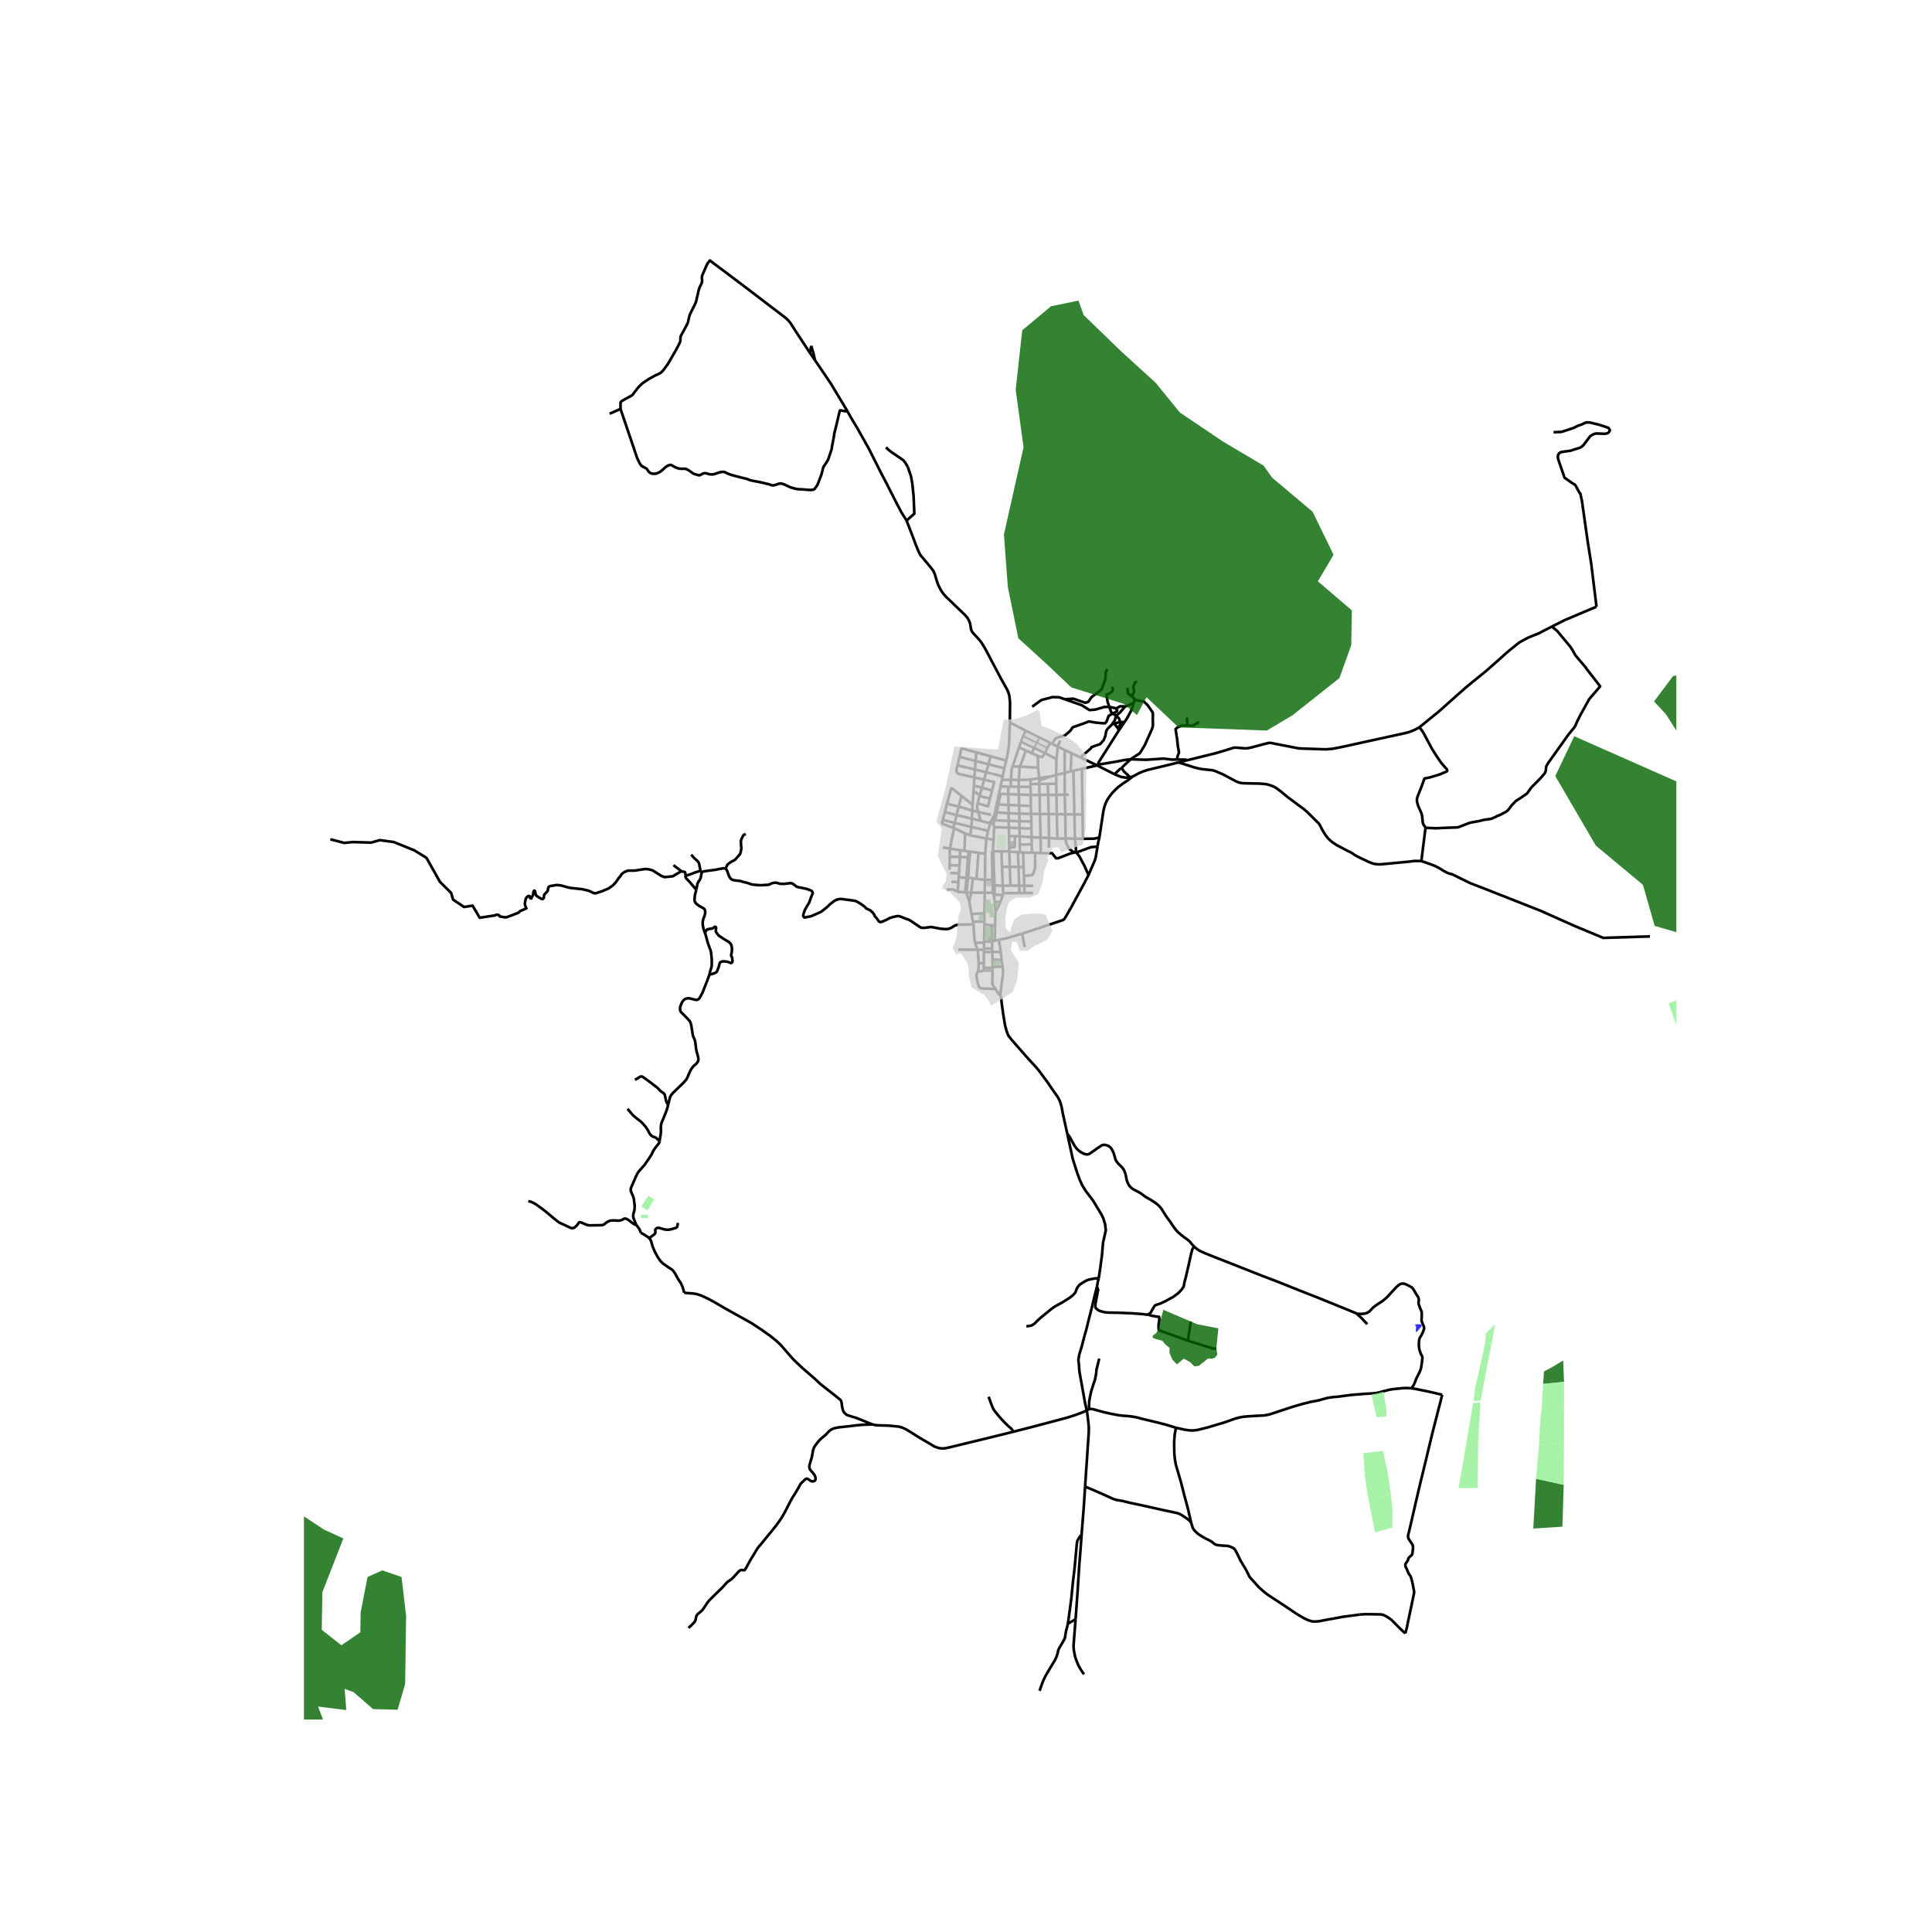 <svg xmlns="http://www.w3.org/2000/svg" width="960" height="960" viewBox="0 0 720 720"><defs><style>*{stroke-linejoin:round;stroke-linecap:butt}</style></defs><g id="figure_1"><path id="patch_1" d="M0 720h720V0H0z" style="fill:#fff"/><g id="axes_1"><path id="patch_2" d="M113.272 640.8h511.456V86.4H113.272z" style="fill:#fff"/><g id="LineCollection_1"><path d="m376.342 269.245 5.89 3.074M337.846 193.992l2.088 5.404 1.416 3.756.96 2.356.7 1.34.945 1.15 1.935 2.297 1.576 1.944.32.47.282.516.358.95.838 2.747.404 1.09.45.898.494.95.556.861.465.634.762.89.883.847 6.399 6.156.868.987.503.927.457 1.09.33 2.018.112.456.243.574.366.53.868.943 1.188 1.267 1.174 1.458 1.295 2.12 6.057 11.473 2.123 3.784.503 1.09.365 1.251.213 1.811.077.973-.077 7.245M375.002 283.456l.838-4.257.229-2.355.09-2.503.183-5.096M372.9 371.072l-.038-.968M397.739 422.513l-.724-3.29-.487-2.224-.417-1.87-.507-2.746-.31-1.068-.35-1.044-.762-1.477-2.087-2.942-1.86-2.724-2.954-3.99-.686-.854-.731-.832-2.758-2.996-6.235-7.118-1.107-1.438-.64-1.664-.54-2.002-.637-3.755-.667-4.8-.136-1.282-.244-1.325M371.997 370.185l.385.405.518.482M369.895 361.652l.004 1.278-.062 1.317-.052 1.966.08.497.277.615.808 1.23M371.997 370.185l-.316-.511-.731-1.12" clip-path="url(#p8e7d64aac0)" style="fill:none;stroke:#000"/><path d="m364.453 362.009-.221.427-.248.541-.095.401.152 1.443.213.921.35 1.35.21.512.213.376.317.22.449.137 1.938.089 3.219.128M369.392 344.803l-2.51-.236M369.392 344.803l1.42.14M369.7 350.862l.005-2.187-.096-2.238-.045-.692-.054-.387-.118-.555M364.392 353.932l-7.26-.044M364.392 353.932l2.296.059M363.325 351.348l.26.758.372.862.435.964M364.727 358.939l-.038-.75-.214-2.813-.083-1.444M361.918 332.646l-.1.604-.595 2.622" clip-path="url(#p8e7d64aac0)" style="fill:none;stroke:#000"/><path d="m360.176 332.575.087.521.16.582.206.64.594 1.554M362.034 340.624l-.37-2.035-.441-2.717M360.797 327.11l-.596-.033M360.797 327.11l1.772.223M360.797 327.11l.323-4.886.263-2.673M360.797 327.11l-.62 5.465M361.573 317.376l3.093.435M361.573 317.376l-.587-.081M361.573 317.376l-.19 2.175M351.359 315.794l2.635.441M367.134 318.208l-2.468-.397M367.134 318.208l.465-5.728M367.065 327.928l.08-7.306-.011-2.414M373.216 317.24l-3.084.005M373.216 317.24l2.91.08M373.434 323.059l-.127-3.312-.058-1.514-.033-.993M373.703 330.087l.166 2.757M373.703 330.087l-.27-7.028M373.703 330.087l-3.073-.19M373.703 330.087l2.872-.061M370.683 350.575l.13-5.632M370.683 350.575l1.543-.32M370.683 350.575l-.982.287M366.882 344.567l.004-1.115M366.882 344.567l-.12 6.251M370.988 339.7l-.038 1.687-.137 3.556M369.77 353.47l-.07-2.501v-.107" clip-path="url(#p8e7d64aac0)" style="fill:none;stroke:#000"/><path d="m366.761 350.818 1.001.092 1.139.026.318-.02.182-.02.3-.034M372.977 354.79l-.419-2.552-.195-1.225-.137-.758" clip-path="url(#p8e7d64aac0)" style="fill:none;stroke:#000"/><path d="m380.938 347.935-4.078 1.22-1.37.411-1.326.302-1.938.387M372.862 370.104l-.173.022-.221.018-.471.041M373.63 360.257l.13 1.34.035.88-.065.96-.32 2.239-.396 3.158-.152 1.27M369.88 357.58l3.355.196M369.793 354.785l.044 1.426.042 1.37M369.937 360.323l.03-.663-.088-2.08M373.63 360.257l-.212-1.34-.183-1.141M372.977 354.79l.167 1.786.091 1.2M369.937 360.323l-.009.358M369.937 360.323l3.694-.066M364.727 358.939l-.046 1.134-.092 1.366-.136.57M366.564 361.646l-.196.135-.274.063-.54.088-.618.07-.483.007M367.599 312.48l2.682.453M367.599 312.48l-5.987-1.148M367.599 312.48l.614-2.87M370.281 312.933l-.241 3.71M370.281 312.933l.216-4.699M396.99 303.46l-.188-7.297M396.99 303.46l.108 9.03M396.99 303.46l3.407.008M396.99 303.46l-3.163-.041M394.064 312.523l-.237-9.104M394.064 312.523l-3.108-.207M394.064 312.523l3.034-.034M393.827 303.419l-.119-7.194M390.807 303.382l1.582.019 1.438.018M393.586 288.807l.054 3.273M393.586 288.807l-2.047.597M393.586 288.807l3.187-.785M393.586 288.807l.12-5.903M372.873 293.092l2.842.05M372.873 293.092l-.594 2.768M372.873 293.092l.54-2.457M384.05 293.286l-4.454-.077M384.05 293.286l.055 2.975M384.05 293.286v-1.088M384.05 292.198l3.213-.04M384.05 292.198v-1.671M393.64 292.08l.068 4.145M393.64 292.08l-3.165.039M384.05 290.527l-4.341.168M384.05 290.527l3.25-.551M384.291 303.306l3.286.038M384.291 303.306l.047 2.82M379.855 303.206l2.449.076 1.987.024M384.18 300.328l.03 1.624.081 1.354M384.572 317.769l-.07-3.11M384.572 317.769l-3.294-.05M384.572 317.769l1.188.044M381.278 317.72l-1.195-.079M381.278 317.72l.18 5.418M381.79 332.806l-.089-2.705M381.79 332.806l-1.87.01M381.79 332.806l3.193-.013M427.773 489.89l-.549.044-1.165-.184-4.395-.324-4.844-.206-3.969-.066-1.158-.118-1.31-.332-.758-.254-.537-.32-.445-.375-.343-.383-.122-.39.083-1.256.98-5.016-.435-1.193M409.462 476.44l-.32 1.148-.336 1.929" clip-path="url(#p8e7d64aac0)" style="fill:none;stroke:#000"/><path d="m405.028 525.645-.662-2.804-.815-4.513-.404-2.311-.442-2.408-.419-2.334-.114-1.207-.049-1.13-.248-2.153.35-2.046.457-1.488.488-1.59.823-3.224.822-2.886 1.158-4.697.182-.677.869-3.416.93-3.96.852-3.284M373.87 332.844l6.05-.028M373.739 333.58l.147-.46-.017-.276M442.29 283.352l10.451-2.576 3.215-.928 3.884-1.208.564-.03.457.03.823.06 1.858.161.694.03.944-.096 1.356-.28 5.309-1.42.739-.17.449-.074.564.022 10.344 2.018 1.645.088 8.683.28.99-.103 1.379-.104 4.075-.81 10.161-2.238 13.353-2.923 1.135-.346 1.85-.736 1.745-.95M578.36 233.49l-3.229 1.648-1.645.884-4.022 1.62-3.351 1.826-4.357 3.535-3.961 3.563-4.151 3.645-5.294 4.278-2.133 1.768-2.895 2.562-7.099 6.317-7.266 5.913M531.288 308.482l-.305-.464-.365-.486-.275-.5-.152-.81-.198-2.033-.152-.78-.199-.486-1.203-2.783-.366-1.384-.03-1.046.244-.868 1.31-3.27 1.204-3.313.068-.11.145-.067 1.714-.323 3.427-1.024 2.849-1.149.282-.22.045-.192v-.184l-.114-.243-2.064-2.378-2.01-2.945-1.555-2.49-1.889-3.519-1.34-2.503-.534-.766-.868-1.097M394.15 278.22l-2.007-.972M394.15 278.22l2.632 1.277M394.15 278.22l.952-2.197M393.707 282.904l.157-1.442.173-1.793.114-1.448M301.86 131.544l.46-2.64M303.692 134.191l-.876-1.274-.956-1.373M231.254 152.417l-.008-2.327.115-.28.19-.207.404-.294 3.557-1.966.358-.383.35-.479 1.66-2.135.777-.781.884-.81 2.362-1.576 2.422-1.325 1.02-.427.67-.383.671-.501.792-.942 1.493-2.063 3.077-5.331 1.333-2.6.145-.507.06-.745.009-.53.045-.39.107-.294 1.622-2.96.762-1.444.244-.59.152-.78.411-1.708.213-.56.793-1.62.899-1.797.456-.987.214-.692.168-.825.7-2.99.336-1.104.35-.692.503-1.031.091-.59-.076-1.37.015-.382.183-.59 1.066-2.43.564-1.325.358-.589.777-1.023 12.19 9.168 15.528 11.841 1.082.906.601.626.694.869 1.874 2.945 5.343 8.127M231.254 152.417l6.2 18.29.914 1.916.686.971.7.427.549.266.468.235.134.089.235.28.656.942.579.471.64.192.776.088.8-.103.48-.191.884-.427.868-.67.655-.59.549-.486.51-.39.64-.317.518-.147.293.004.156.033.328.184 1.424.788.777.243.61.154.624.03 1.082-.007.494.03.381.131.884.472 1.386 1.009.495.28.435.132 1.363.376.282.007.244-.103.914-.482.304-.126.381-.055.434-.003.366.055.48.17.335.098.61.107.624.019.32-.019.48-.103.426-.132 1.112-.372.507-.173.567-.104.378-.025.32-.015.392.026.27.092.297.143.827.42 1.538.534 3.314.866 2.125.507.472.177.663.273.7.191 3.322.626 2.566.618.514.133.469.147.388.17.282.066.301.026.393-.011.297-.089.64-.169.43-.17.605-.205.316-.037.56.015.968.265 1.18.56 1.127.536.694.2.876.272.571.133.594.095.693.074.503-.015 3.039.236.846.026.415-.037.339-.088.228-.049.29-.206.095-.11.948-1.348.26-.604 1.263-3.328.199-.736.396-1.635.243-.619.404-.566.487-.722.526-.847.206-.353.183-.523 1.081-3.189.176-.905.052-.457.183-.92.465-2.438.236-1.561.214-.832.548-2.216.434-1.82.518-2.245.168-.67.099-.494.11-.084.149-.067 2.708.475M337.846 193.992l-1.965-3.137-1.828-3.49-3.84-7.555-1.675-3.182-4.677-9.278-4.357-7.776-2.437-4.043-.213-.383-.948-1.745" clip-path="url(#p8e7d64aac0)" style="fill:none;stroke:#000"/><path d="m303.692 134.191 5.949 8.77 6.265 10.442M374.28 286.328l-.868 4.307M374.28 286.328l.722-2.872M374.28 286.328l-5.93-1.51M370.988 339.7l-.065-.854M370.988 339.7l.678-1.126M370.04 316.644l-.204.592M370.04 316.644l.092.6M385.074 330.124l-3.373-.023M381.701 330.1l-.11-3.653M381.701 330.1l-1.88-.041M370.63 329.897l-.689-.024M370.63 329.897l-.092-2.131M370.606 333.38l.086-.546.007-.857-.07-2.08M379.92 332.816l-.098-2.757M379.822 330.059l-3.247-.033M379.822 330.059l-.25-6.978M379.349 317.57l.734.071M379.349 317.57l.223 5.51M376.127 317.32l1.756.152 1.466.098M376.575 330.026l-.273-7.028M376.127 317.32l-.037-1.515M376.127 317.32l.175 5.678M375.897 303.084l3.958.122M375.897 303.084l-4.449-.35M375.897 303.084l-.057-3.125M375.897 303.084l-.023 2.822M375.715 293.141l.99.017M375.715 293.141l.05 2.798M398.365 296.132l-1.563.03M393.708 296.225l-3.085.012M393.708 296.225l3.094-.062M384.105 296.26l.075 4.068M384.105 296.26l-4.395-.17M384.105 296.26l3.315-.012M375.766 295.939l.074 4.02M375.766 295.939l-2.881-.065M375.766 295.939l3.944.152M372.279 295.86l.606.014M372.279 295.86l-.848 3.949M380.083 317.641l-.045-2.873M379.855 303.206l-.062-3.03M379.855 303.206l.045 2.833M379.71 296.09l-.114-2.881M379.71 296.09l.083 4.086M379.596 293.209l-2.892-.05M379.596 293.209l.113-2.514M390.882 315.964l.074-3.648M390.956 312.316l-.149-8.934M390.956 312.316l-3.155-.156M390.807 303.382l-3.23-.038M390.807 303.382l-.184-7.145M390.623 296.237l-3.203.011M390.623 296.237l-.148-4.118M390.475 292.119l-3.212.04M376.019 311.563l-.036-3.093M376.019 311.563l.07 4.242M376.019 311.563l2.255.073M380.007 311.68l-.067-3.06M380.007 311.68l.03 3.088M380.007 311.68l4.436.312M380.007 311.68l-1.733-.044M384.443 311.992l.06 2.667M384.443 311.992l3.358.168M384.382 308.817l.03 1.763.031 1.412M400.61 312.54l-.213-9.072M400.61 312.54l.444 5.195M400.61 312.54l2.948.058M400.61 312.54l-3.512-.05M422.128 289.397l-2.026 1.547-1.569 1.023-1.653 1.223-1.203 1.104-1.34 1.399-1.067 1.428-.731 1.164-.418.865-.435 1.196-.411 1.532-.214 1.28-1.357 8.953M409 315.53l.263-1.592.44-1.827" clip-path="url(#p8e7d64aac0)" style="fill:none;stroke:#000"/><path d="m403.558 312.598 4.174-.052 1.972-.435M400.727 317.655l-.856-.242-.144-.084-.488-.41-.647-.492-.442-.59-.179-.4-.179-.328-.171-.45-.157-.33-.136-.435-.23-1.405M396.802 296.163l-.029-8.141M396.773 288.022l2.247-.538M396.773 288.022l.009-8.525M408.863 285.242l6.5 3.294M408.863 285.242l-5.677 1.293M408.863 285.242l-6.271-2.982M408.863 285.242l.358-.347M387.326 290.869l-.063 1.29M387.326 290.869l-.025-.893M387.326 290.869l4.213-1.465M386.87 286.092l-6.845-.417M386.87 286.092l-.119-4.393M387.3 289.976l-.354-2.758-.031-.412-.023-.372-.022-.342M387.263 292.158l.157 4.09M387.42 296.248l.157 7.096M387.577 303.344l.224 8.816M387.801 312.16l.068 5.732M387.869 317.892l-2.11-.079M400.727 317.655l-1.777.392-4.463 1.737-.884.089-1.554-1.915-2.29.005-1.89-.07M384.503 314.659l-4.465.11M378.274 311.636l-.092 3.763-.038.126-.057.114-.122.08-1.875.086M384.382 308.817l-.044-2.69M384.382 308.817l-4.442-.196M379.94 308.62l-.04-2.58M379.94 308.62l-3.957-.15M375.983 308.47l-.109-2.564M375.983 308.47l-5.486-.236M370.08 306.884l.332.72.085.63M375.874 305.906l4.026.133M375.874 305.906l-4.942-.194M379.9 306.04l4.438.086M384.18 300.328l-4.387-.152M379.793 300.176l-3.953-.217M375.84 299.96l-3.786-.13M371.43 299.809l.624.02M370.695 303.28l.086-.53.65-2.941M387.3 289.976l2.464-.395.739-.11 1.036-.067M379.709 290.695l-2.963-.079M380.025 285.675l-.075 1.002-.132 2.144-.11 1.874M373.412 290.635l3.334-.019M376.746 290.616l-.042 2.542M377.333 285.576l-.244.825-.096.54-.247 3.675M382.232 272.319l5.146 2.56M382.232 272.319l-.87 2.061M380.516 276.38l4.883 2.323M380.516 276.38l.845-2M379.735 278.486l.344-.83.437-1.276M389.346 280.58l-3.947-1.877M389.346 280.58l4.36 2.324M389.346 280.58l.947-1.81M386.751 281.7l1.021.305.472.122.145-.03.103-.059.362-.593.492-.865M391.307 276.832l-3.93-1.954M391.307 276.832l.836.416M391.307 276.832l-1.014 1.938M381.361 274.38l5.002 2.458M390.293 278.77l-3.93-1.932M384.495 280.71l2.256.99M384.495 280.71l-2.194-1.018M385.399 278.703l-.39.865-.514 1.142M385.399 278.703l.964-1.865M386.363 276.838l1.015-1.96M361.918 332.646l.65-5.313M361.918 332.646l-1.742-.071M361.918 332.646l5.052.041M362.569 327.333l1.32.16M367.065 327.928l-3.176-.435M367.065 327.928l2.778-.065M366.97 332.687l.026-1.628.07-3.131M357.27 326.97l2.931.107M357.27 326.97l.114-1.503M357.27 326.97l-.108 1.716M360.176 332.575l-.484-.035M356.894 332.34l.268-3.654M356.894 332.34l2.798.2M352.852 331.55l1.584-.133.61.067.419.132.632.287.797.436M357.834 316.883l1.568.192M357.834 316.883l-3.84-.648M357.834 316.883l-.107 2.479M363.889 327.493l.777-9.682M361.383 319.551l-.617-.024M357.727 319.362l-.151 3.19M357.727 319.362l3.039.165M357.727 319.362l-3.781-.12M366.784 340.37l-4.75.254M366.784 340.37l.102 3.082M366.97 332.687l-.006 3.596-.18 4.088M362.632 343.522l-.145-.648-.316-1.491-.137-.759M362.632 343.522l.16.95M366.886 343.452l-2.982.01-1.272.06M373.739 333.58l-.938 2.579M373.739 333.58l-3.133-.2M370.452 333.984l.265 2.142M370.452 333.984l.154-.604M370.452 333.984l-.241-.568M370.717 336.126l2.084.033M370.717 336.126l.206 2.72M371.666 338.574l.525-1.083.61-1.332M366.97 332.687l3.037.021M381.59 326.447l-.131-3.309M385.76 317.813l-.01 5.24-.07.435-.075.493-.67 1.885-.137.154-.244.126-2.963.301M381.459 323.138l-1.887-.057M379.572 323.08l-3.27-.082M376.302 322.998l-2.868.06M370.538 327.766l-.695.097M370.538 327.766l-.152-4.109-.171-5.28-.004-.246-.02-.313-.06-.573M422.128 289.397l-1.136.274M439.153 284.118l-2.88.751-8.576 2.062-1.722.56-1.737.765-2.11 1.141M366.564 361.646l3.33.006M366.627 360.731l.008.592-.025.185-.046.138M369.895 361.652l.033-.971M366.627 360.731l.004-1.777M366.627 360.731l3.301-.05M364.727 358.939l1.904.015M366.7 354.801l-.031 1.386-.038 2.767M366.751 351.335l-.051 2.157M366.751 351.335l-3.426.013M366.751 351.335l.01-.517M362.792 344.471l.069 1.09.19 3.225.274 2.562M529.695 320.88l3.375 1.172 1.615.633 1.394.692 1.994 1.21 1.312.697.67.258.838.206.727.261 2.548 1.278 3.953 1.929 4.456 1.7 21.607 8.521 12.616 5.637 10.654 4.444 17.438-.542M439.153 284.118l5.926 1.863 1.333.346 1.355.287 2.705.288.708.05.8.119 1.127.375 1.706.736 1.029.442 4.935 2.629.884.353.548.133.579.095.868.074 5.82.118 2.224.184 1.013.228 1.173.369 1.036.47.61.347 1.987 1.458 2.118 1.797 4.776 3.556.914.67.708.537 1.074.92 3.47 3.433.88.867.487.751.846 1.672.48.81.86 1.333.731.92.83.824.633.545 1.782 1.208L502.03 317l.975.464.533.265 1.866 1.23 2.05 1.015 1.271.582 1.356.663.777.302.906.324.987.191 1.108.089 1.189-.06 9.193-.868 2.94-.339 2.513.022" clip-path="url(#p8e7d64aac0)" style="fill:none;stroke:#000"/><path d="m531.288 308.482-.107.567-1.486 11.832M439.153 284.118l3.138-.766M369.793 354.785l-.024-1.315M369.793 354.785l3.184.005M369.793 354.785l-3.094.016M366.7 354.801l-.012-.81M526.028 517.375l1.444.231 4.768.965 4.933 1.136.277.064M523.724 608.695l.579-2.186.45-2.267.358-1.597.86-4.13.99-4.704.039-.603-.1-.655-.624-3.13-.45-1.618-.205-.479-.221-.313-.32-.405-.282-.533-.365-.965-.557-1.155-.08-.247-.066-.35-.006-.231.114-.42.328-.475.38-.493.157-.339.095-.423.156-.379.248-.283.465-.387.418-.39.191-.287.106-.45.214-1.854v-.468l-.099-.511-.312-.663-.781-1.122-.293-.424-.199-.397-.16-.512-.003-.674.643-2.605 1.676-7.266 1.813-7.847 1.737-7.125 3.198-13.295 2.43-9.497.519-1.929.685-2.841M526.028 517.375l-1.47-.092-1.54.017-3.902.395-1.406.227-2.57.67-1.143.303-1.066.235-1.18.126-3.817.235-4.182.346-5.278.677-1.584.125-2.034.302-1.28.332-1.364.39-1.523.368-2.209.405-2.91.721-3.61 1.046-5.614 1.833-2.89.979-1.288.298-.956.173-2.978.147-3.672.235-1.348.14-1.378.258-1.714.471-3.603 1.288-6.535 1.959-3.74.92-1.394.177-1.462-.015-1.828-.25-3.291-.722M405.816 525.206l.271-.095.586-.04.55.06 4.239 1.174 2.836.621 2.263.427 1.751.229 2.354.176 1.653.206 1.44.287 1.474.41 5.662 1.35 3.771.964 2.232.692 1.37.427" clip-path="url(#p8e7d64aac0)" style="fill:none;stroke:#000"/><path d="m443.905 567.451-1.249-5.425-1.355-4.977-1.128-4.46-2.01-6.906-.366-2.208-.183-2.238-.046-3.283.065-1.546.164-2.017.472-2.297M404.381 554.016l1.104-16.298.276-4.176v-1.865l-.161-1.593-.4-3.33-.172-1.109" clip-path="url(#p8e7d64aac0)" style="fill:none;stroke:#000"/><path d="m405.816 525.206-.266.093-.522.346M377.607 533.58l6.545-1.67 13.473-3.578 2.376-.75 2.019-.714 1.873-.715 1.135-.508M527.106 515.689l-1.078 1.686M505.521 489.473l.562.144 1.181.044 1.34-.117.922-.295.86-.545.595-.644.685-.732 1.235-.943 1.081-.728 1.112-.685 1.729-1.45 1.409-1.539 2.118-2.297.975-.832.49-.305.546-.155.445-.04.396.033.454.14.62.25 1.722.913.324.265.472.615.465.817.791 1.34.473.691.183.567.057.31-.02.36-.08.423-.026.376.057.56.294.872.213.538.48 1.111.102.31.058.419-.008.942-.034 1.097-.05.471.03.332.111.508.347.912.243.475.187.494.05.393-.008.288-.358 1.104-.541 1.133-.586.98-.267.581-.13.766-.06 1.178.03.89.122.943.16.589.297.875.179.424.423.788.099.353.003.342-.041.406-.138 1.236-.297 1.91-.205.788-.347.817-1.268 2.536-.42 1.112-.143.346-.115.416M353.994 316.235l1.57-7.584M353.994 316.235l-.048 3.006M355.563 308.651l4.114 1.93M355.563 308.651l-.373-.117M359.402 317.075l1.584.22M359.402 317.075l.275-6.494M359.677 310.58l1.935.752M361.612 311.332l.417-3.168M355.19 308.534l.572-1.857M351.355 305.562l-.293 1.013v.162l.022.122.062.092 4.044 1.583M358.283 296.568l-1.022 4.038M358.283 296.568l4.178 3.356M352.933 299.5l1.503-5.515.073-.104.125-.037h.15l.117.045 3.382 2.68M362.46 299.924l-.11 2.12M362.46 299.924l.345-5.175M352.933 299.5l-.787 3.117M352.933 299.5l4.328 1.106M352.146 302.617l-.791 2.945M352.146 302.617l4.342 1.128M356.488 303.745l.773-3.139M356.488 303.745l-.726 2.932M356.488 303.745l5.702 1.34M362.19 305.086l.16-3.041M362.19 305.086l-.16 3.078M362.19 305.086l3.316.818M351.355 305.562l4.407 1.115M355.762 306.677l6.267 1.487M362.03 308.164l6.183 1.447M369.29 306.727l-.325.515-.752 2.369M353.946 319.241l-.04 3.147M357.576 322.553l-.192 2.914M357.576 322.553l-3.67-.165M353.905 322.388l-.073 1.713M270.432 323.63l.436.626.916 2.471.625.832.681.387 1.405.246.785.026.754.144.914.294 1.63.398 1.486.53.533.096.579.051.936.088 1.31.074.298-.007 1.996-.118.662-.03.663-.264.64-.324.906-.184.61-.015.609.132.904.28 1.602.03 2.346-.288.632.148.803.563.774.622.647.199 1.31.243 2.014.445 1.605.648.243.29.122.354.092.31-.32.655-.503 1.28-.518 1.503-.823 1.34-.822 1.502-.503 1.487-.092.634.382.574.426-.015 1.34-.28.945-.191.64-.31 1.401-.603 1.57-.714 1.66-1.296.8-.685.86-.861 1.592-1.223.906-.441.976-.229.876-.014 3.991.523 1.074.176.632.28.77.464.792.471 1.447 1.09.365.471.755.375.777.346.922.825.548.73.198.58.777.891.815 1.135.434.227.533-.058 1.653-.692 1.394-.751 1.089-.346 1.535-.35.678-.015.46.089.453.161 2.02.821.898.273.872.52 1.516 1.033 1.185.8.685.46.312.132.301.052.766.032 1.695-.194.616-.092.435-.02.442.063 2.997.579 1.786.125.963-.048.617-.159.82-.382.864-.587.425-.218.336-.105.701-.114.743-.055 3.306-.04 1.706-.067M379.735 278.486l2.566 1.206M377.333 285.576l.944-2.606 1.458-4.484M377.607 533.58l-9.254 2.293-8.241 2.001-6.33 1.53-1.707.346-1.005.033-.762-.066-.808-.177-1.188-.423-2.171-1.301-3.618-2.118-3.679-2.312-1.28-.762-.007.007-1.219-.567-1.374-.407-3.778-.369-3.813-.1-1.173-.094-1.025-.233M254.95 481.718l.875.146 2.591.193 1.363.243 1.615.536 2.23 1.03 2.433 1.301 3.92 2.293 4.804 2.68 5.146 2.856 3.846 2.54 3.009 2.12 2.377 1.885 1.858 1.737 3.093 3.585 1.546 1.745 1.234 1.193 2.277 2.127 1.525 1.33 2.817 2.432 2.228 2.095 4.863 3.824 2.474 1.966.257.309.16.356.164.556.144 1.289.3 1.336.322.758.425.475.4.383.522.346 1.97.622 1.286.37 6.15 2.486M287.787 570.33l1.448-1.797 1.568-2.18.934-1.49.613-1.07 2.354-4.572.708-1.266.83-1.252 1.44-2.451.487-.964.32-.472.655-.618.83-.78.394-.282.223-.075h.193l.323.116.855.587.51.272.355.048.4-.063.358-.17.198-.22.137-.29.023-.313-.046-.405-.164-.509-.259-.518-.685-.887-.408-.42-.445-.555-.217-.446v-.004l-.092-.43-.011-.52.099-.507.85-2.868.464-2.612.388-1.017.663-.986.914-1.177.83-.884.792-.677.705-.542.503-.478.56-.6.48-.53.578-.478.488-.317.872-.353.785-.192 1.272-.217 3.485-.372 3.457-.427 1.615-.117 1.775-.082 1.984-.04M404.381 554.016l-.465 7.259-.838 10.644M400.833 603.47l.646-8.82.746-11.527.488-6.007.365-5.197" clip-path="url(#p8e7d64aac0)" style="fill:none;stroke:#000"/><path d="m397.96 605.104.365-2.386.945-7.199.579-5.947.655-5.522.777-8.509.175-1.215.434-.788.549-.883.64-.736M397.96 605.104l-.313 1.464-.281.931-.21 1.072-.278 1.795-.396.87-1.074 1.832-.583.979-.295.604-.202.603-.177.817-.396 1.303-.625 1.355-.753 1.222-1.912 3.18-.861 1.508-.731 1.473-.956 2.513-.491 1.513M261.57 325.203l.236-.287.312-.148 1.721-.257 2.948-.397 1.15-.229 1.585-.294.91.04M277.908 310.78l-.624.308-.305.273-.175.339-.534 1.104-.152.53.023 1.318.069.737.06.633-.015.36-.206 1.105-.16.515-.175.383-.312.339-1.1 1.3-.305.316-.385.254-.502.265-.686.383-.747.508-.579.486-.666 1.395M261.57 325.203l-.514-.677M259.479 331.568l.39-1.926.131-.485.199-.405.632-.935.236-.56.13-.397.174-1.2.199-.457M238.793 459.404l-.328-.958-.242-.459-.352-.52-.722-.982" clip-path="url(#p8e7d64aac0)" style="fill:none;stroke:#000"/><path d="m245.848 425.222-.19.626-.328.53-1.165 1.428-.67 1.016-.305.567-.297.736-1.326 2.025-1.302 1.885-1.196 1.384-.91 1.02-.576.824-.474.938-1.78 4.065-.229.552-.053.552.115.692.708 1.627.342 1.046.204 1.647.106.862-.012.67-.042.78-.138.719-.255.857-.11.619.027.696.195.62.534 1.281.203.565.225.434" clip-path="url(#p8e7d64aac0)" style="fill:none;stroke:#000"/><path d="m196.874 447.636 1.002.247 1.028.449.96.581 1.805 1.289 1.752 1.34 2.582 2.186 1.768 1.414.807.559 1.356.611 2.792 1.303.468.103.488-.059.361-.165.392-.295.625-.614.69-.98.19-.118.228-.014.389.096 1.706.725.613.236.45.084.464.051 1.333-.029 2.898-.04.55-.063.372-.151.43-.269.572-.493.606-.364.552-.247.578-.158 1.155-.026 1.618.067.577-.043.352-.096.396-.141.886-.459.288-.034.232.029.224.073.663.332 1.036.78 1.074.817.423.177.544.158M241.916 461.416l-.271-.254-1.468-.991-1.384-.767M241.916 461.416l.093.086.282.34.38.735.237.884.266.979.724 1.737.858 1.66.544.91.869 1.255.948.916 1.777 1.231 1.479.962.447.43.31.394.43.65 1.253 2.236.941 1.417.541 1.169.343 1.067.313 1.244M302.32 128.903l.884 2.983.488 2.305M357.261 300.606l5.088 1.439M362.35 302.045l2.205.573M338.303 173.989l1.189 3.506.487 2.65.488 4.714.274 6.57-2.895 2.563M375.002 283.456l-5.83-1.61M356.828 285.223l.745-3.147M356.828 285.223l6.517 1.503M363.139 289.736l-5.976-1.347-.7-.707-.016-.943.38-1.516M363.84 280.373l5.333 1.473M363.84 280.373l-.252 3.234M357.573 282.076l.664-2.806.114-.232.29-.059 5.199 1.394M357.384 325.467l-3.311-.123M357.162 328.686l-2.607-.039M401.054 317.735l-.158-.049-.17-.031M401.054 317.735l.15.109 1.067 1.322 1.813 3.401 1.02 2.268.572 1.244M409 315.53l-.635 3.842-.275 1.045-.38.928-1.594 3.685-.44 1.05M380.938 347.935l.477-.143 14.405-4.807.487-.207.373-.36.312-.457 2.11-3.645 4.708-8.695 1.866-3.542M399.02 287.484l1.008-.23M399.02 287.484l.255-6.801M399.275 280.683l-2.493-1.186M399.275 280.683l3.317 1.577M380.025 285.675l.394-.868.637-1.523.421-1.244.824-2.348M377.333 285.576l2.692.099M417.019 272.116l-.58-.92M417.019 272.116l1.974-2.924M409.221 284.895l.172-.739 7.457-11.79.169-.25M417.339 269.181l.25.83-.328.42-.823.765M414.734 269.484l.927.725.777.987M415.936 266.741l.411.324.77.825.19.854.032.437M414.734 269.484l1.034.04 1.006-.294.565-.049M418.993 269.192l-.848-.124-.806.113M442.489 270.364l2.178.03 2.255-1.355M442.321 267.419l.168 2.945M438.566 283.05l.419-1.612.396-1.016-.427-2.356-.243-2.43-.61-3.888.625-.618 1.584-.693 2.179-.073M442.29 283.352l-.365-.265-3.36-.036" clip-path="url(#p8e7d64aac0)" style="fill:none;stroke:#000"/><path d="m421.344 282.97 5.773.176 6.52-.442 3.17.383 1.759-.036M413.4 263.415l-.618-1.828-.426-2.636 1.798-.928.594-.928-.32-1.163M396.82 260.592l3.181-.213 4.448 1.532 1.128-.353 1.158-1.709 2.01-1.53 1.767-1.385 1.433-3.741.121-2.415.549-1.443" clip-path="url(#p8e7d64aac0)" style="fill:none;stroke:#000"/><path d="m413.4 263.415-1.852.057-3.351.972-2.163.177-2.925-1.826-6.29-2.203" clip-path="url(#p8e7d64aac0)" style="fill:none;stroke:#000"/><path d="m384.676 263.354 3.412-2.474 4.144-1.09 2.468.06 2.12.742M420.992 289.671l-.615.11-.9.014-1.652-.265-.724-.272-1.738-.722M418.069 286.298l-.67.28-1.326 1.251-.71.707M421.344 282.97l-3.016 2.842-.26.486M420.992 289.671l-.593-.752-1.584-1.473-.746-1.148M409.221 284.895l1.23-.144 4.997-.817 3.1-.596 1.036-.17 1.76-.198" clip-path="url(#p8e7d64aac0)" style="fill:none;stroke:#000"/><path d="m422.916 260.776.926.208 2.484.47 1.462 1.459 1.798 2.62.068.855-.03 1.686.045 2.003-.068.626-.298 1.016-.608 1.333-1.974 4.44-1.592 2.68-.464.626-.716.463-.99.604-1.615 1.105M422.916 260.776l-.415 1.061M421.816 259.526l.823.795.277.455M414.77 265.916l-.548.266-1.059.603-.312.87-.457 1.244-.571.655-1.189-.044-2.254-.206-2.56-.442-2.345.884-3.718 1.295-.853 1.267-2.102 1.826-2.407.648-.975.353-.518.737-.76 1.376M414.77 265.916l1.166.825M415.936 264.002l.411.722-.137.383-1.44.81M413.4 263.415l.099.293.64 1.764.63.444M415.936 266.741l-.503 1.753-.699.99M402.592 282.26l3.762-3.193.502-.663 3.108-1.089 1.34-1.488.58-1.398.386-1.999.497-.829 1.554-1.532.413-.585M422.501 261.837l-.594 2.195-.502 1.06-1.295 2.445-1.117 1.655M421.816 259.526l.853-1.738-.335-1.826.67-1.62.336-.206.426-.089" clip-path="url(#p8e7d64aac0)" style="fill:none;stroke:#000"/><path d="m420.171 256.315.182 2.091 1.067.736.396.384M419.287 263.295l1.829-.677 1.385-.78M415.936 266.741l1.57-1.31.28-.36.542-.656.96-1.12M415.936 264.002l1.554-.795 1.797.088M415.936 264.002l-2.537-.587M370.132 317.245l-.296-.01M369.836 317.236l-.109.443-.05.264-.014.31.18 9.61M370.606 333.38l-.395.036M370.21 333.416l-.203-.708M369.941 329.873l.016 2.194.022.33.028.311M369.941 329.873l-.098-2.01M360.766 319.527l-.225 2.655-.34 4.895M360.766 319.527l.22-2.232M360.201 327.077l-.509 5.463M370.695 303.28l-.376.835-.617 1.423-.224.307M370.143 305.884l.278-.504.274-2.1M409 315.53l-2.387.16-5.559 2.045M403.558 312.598l-.129-9.04M227.186 154.184l3.55-1.561.262-.118.256-.088M578.36 233.49l2.012 1.706 4.875 5.861.822 1.267 1.036 1.885 3.992 4.712.091.236 5.149 6.627-3.748 4.36-.365.441-3.26 5.89-1.25 2.505-.487 1.177-.487.855-2.316 2.857-7.617 10.692-.609 1.177-.122 1.591-.457.943-1.615 1.855-3.199 3.21-1.767 2.416-2.499 1.708-1.584 1.002-1.615 1.679-1.188 1.62-.853.736-2.59 1.355-.457.088-.64.381-1.424.641-.427.17-.579.095-2.056.294-1.866.45-2.27.42-.983.176-1.157.39-2.773 1.104-.67.236-.625.06-3.801.131-3.862.184-3.831-.19M363.345 286.726l.243-3.12M363.345 286.726l-.206 3.01M363.345 286.726l4.18 1.069M261.056 324.526l-1.771.53-2.164.825-.914.294-.758.026M259.479 331.568l-1.97-2.279-.266-.368-1.25-1.288-.296-.324-.152-.273-.07-.405-.026-.43" clip-path="url(#p8e7d64aac0)" style="fill:none;stroke:#000"/><path d="m253.93 324.666.304.14.717.08.289.11.137.296.023.132.049.777M262.747 347.785l-.494-1.364-.28-1.177-.078-.649-.02-1.103.235-1.053.458-1.17.25-1.06-.03-.626-.152-.582-.164-.254-.184-.171-.688-.392-1.17-.663-.791-.608-.248-.231-.358-.483-.099-.231-.091-.332-.023-.346.114-1.421.107-.578.168-.615.27-1.108M253.93 324.666l-2.963-2.246M123.108 312.775l5.179 1.354 3.23-.323 6.764.206 3.29-.913 5.18.707 7.647 3.092 4.54 2.798 5.027 8.953 4.144 4.094.731 2.503 4.113 2.768 3.17-.5 2.65 4.505 5.758-.882.183-.118.183-.088.335-.03h.365l.366.177.122.147.122.294 2.041.354.701-.089 4.326-1.65.58-.618 2.315-.972-.488-1.148-.091-.707.305-1.62.366-.677.548-.442.518-.03.213.737.427.206.7-1.443.183-1.267.274-.265.244.206.335 1.502.7.59 1.586.883.273-.03.397-.382.121-1.178 1.25-1.355.121-.236.122-.942.275-.472.365-.235 2.498-.413 1.646.147 2.468.707 1.34.266 4.175.442 2.345.559 1.89.884.426.088.488-.06 2.224-.735 2.498-1.06 1.676-1.267 1.005-1.12 1.006-1.472.548-.589.549-.884 1.036-.765 1.34-.53h2.529l3.87-.59 1.187.118 1.494.354 3.381 2.15 1.19.412 3.015-.324 3.192-1.891M257.609 318.503l1.051 1.222.67.604.533.486.412.5.183.354.182.736.416 2.121M370.932 305.712l-.663.29M370.932 305.712l.516-2.978M372.885 295.874l-.831 3.956M372.054 299.83l-.606 2.904M443.905 567.451l-.277-.375-.378-.428-1.112-.868-1.561-1.023-.945-.552-.708-.273-2.011-.449-4.151-.868-3.816-.87-4.327-.949-3.382-.714-2.849-.699-2.163-.375-.54-.126-.884-.294-3.71-1.693-4.425-1.944-2.285-.935M400.833 603.47l-.131 1.796-.549 6.992-.076 1.392.107 1.236.236 1.296.228 1.192.541 1.568.747 1.796 1.017 1.748 1.016 1.476M248.989 411.727l.683-2.724.289-.655.488-.648.478-.538 3.945-3.814.86-1.016.399-.728 1.216-2.776.551-.831.592-.737.967-.81.402-.5.292-.465.097-.422.032-.402-.091-.7-.562-2.024-.228-1.133-.315-2.652-.312-.95-.427-.935-.198-.728-.29-1.922-.25-1.473-.273-1.088-.183-.354-.235-.307-.998-1.092-2.019-2.024-.375-.575-.084-.64.008-.546.114-.478.533-1.362.559-.868.599-.494.655-.214.731-.117 2.689.64.556-.03.388-.213.382-.361.487-.847.61-1.14 1.243-3.143.704-1.786.67-1.848M262.747 347.785l.252.698.78 2.902.624 1.723.343.869.18.735.193 1.4.13 1.42.007 2.195-.091.677-.503 1.532-.293 1.321" clip-path="url(#p8e7d64aac0)" style="fill:none;stroke:#000"/><path d="m262.747 347.785.258-.707.153-.361.255-.24.365-.14.362-.114.61-.099.62-.114.324-.123.389-.278.277-.205.104-.027.106-.004.121.055.1.089.08.21.017.141.006.175-.122.515-.011.413.125.397.248.41.293.353.217.287.282.298 1.885 1.248 1.866 1.112.56.581.228.36.134.384.125.63.073.485-.061 1.024-.116.679-.131.47-.02.26v.154l.044.178.138.164.097.147.057.16.049.225.126 1.182-.038.264-.225.335-.217.119h-.259l-.472-.236-.792-.25-.903-.122-.61.011-.548.088-.335.155-.22.15-.146.259-.114.438-.305 1.122-.46 1.186-.19.423-.355.317-.469.25-1.953.59M248.989 411.727l-.353 1.407-.533 1.538-1.554 3.748-.16.636-.11.843.015.98.034.684-.145 1.458-.19.906-.145 1.295M233.859 413.23l1.797 2.123.644.63.33.29.569.453 1.52 1.148.746.718 1.184 1.403.45.622.403.677.465.939.389.549.38.39.526.379.892.302.414.254.789.703.49.412M248.989 411.727l-.433-.7-.221-.43-.168-.607-.213-1.016-.167-.803-.107-.32-.214-.276-.415-.346-1.077-.77-.51-.596-.48-.482-2.175-1.682-2.179-1.62-1.161-.81-.179-.073-.286-.039-.28.052-.28.086-.537.39-.438.269-.502.265-.37.143M256.595 606.679l1.212-1.141.914-.943.339-.482.179-.577.243-1.156.206-.442.305-.382 1.18-.98.518-.487.326-.414 1.75-2.584.655-.791 2.548-2.518 2.293-2.216 1.104-1.236.495-.56.541-.442.792-.493.945-.81 1.432-1.56.662-.773.473-.375.411-.203.407-.025.507.088.332-.005.142-.061.156-.144.531-.907 1.246-2.306 1.858-3.066.968-1.608.613-.777.857-1.012 1.935-2.356 2.117-2.606M409.462 476.44l.64-4.388.593-4.49.381-4.506 1.016-4.474-.241-2.331-.683-2.215-.732-1.493-1.74-2.877-1.407-2.331-2.614-3.42-1.241-1.993-1.026-2.189-.868-2.341-.853-2.636-.917-2.925-1.094-5.026-.937-4.292" clip-path="url(#p8e7d64aac0)" style="fill:none;stroke:#000"/><path d="m444.957 464.513-.876-.957-.67-.861-.755-.648-1.233-.883-1.189-.906-1.196-1.03-.7-.759-.686-.869-.853-1.244-.868-1.273-.876-1.156-1.028-1.553-1.158-1.856-.526-.67-.73-.743-.93-.78-1.691-1.09-2.278-1.333-1.363-1.034-1.021-.615-1.104-.582-.75-.379-.614-.416-.51-.449-.495-.552-.397-.67-.388-.876-.259-.883-.251-1.406-.252-.877-.297-.765-.32-.685-.723-.869-1.097-1.067-.579-.678-.503-.787-.274-.891-.465-1.656-.434-.95-.487-.817-.324-.398-.503-.4-.358-.189-.773-.268-.503-.088-.426.014-.389.066-.384.18-1.429.943-1.233.898-1.57 1.086-.521.276-.442.122-.438-.037-.526-.126-.769-.283-.937-.54-.583-.472-.49-.413-.496-.57-.48-.648-.632-1.086-.533-1.012-.617-1.123-.614-.926-.422-.49M505.521 489.473l-4.115-1.696-9.666-3.931-7.685-3.026-7.32-2.93-7.739-2.967-8.607-3.409-7.754-3.04-3.52-1.406-2.002-.92-1.136-.751-1.02-.884M427.773 489.89l.48-.243.525-.405 1.15-2.025.309-.504.202-.191.25-.151 1.89-.655 1.699-.795 2.985-1.635 1.844-1.369 1.066-1.105.777-1.052.26-.678.151-.994.61-2.325.89-3.829 1.03-4.652.426-1.62.64-1.149M483.11 601.379l2.834 1.685 1.576.73 1.562.47.747.022.708-.014 1.104-.096 3.237-.633 1.928-.324M506.67 601.703l-6.338.853-3.526.663" clip-path="url(#p8e7d64aac0)" style="fill:none;stroke:#000"/><path d="m523.724 608.695-1.211-1.06-2.041-2.016-1.813-1.84-.762-.597-1.104-.736-1.28-.611-.914-.206-1.158-.008-2.498-.05-2.217-.008-2.057.14M241.916 461.416l1.856-1.364.267-.272.175-.317.027-.456-.069-.549.061-.276.183-.206.339-.265.266-.125.208-.041.234.017.343.083.33.105 1.22.344.72.144.78.055.526-.04.549-.097.967-.272.743-.21.373-.151.251-.18.118-.218.073-.305.171-1.082M400.833 603.47l-2.873 1.634M443.905 567.451l.142.408.163.652.366.986.335.556.309.409.734.706.644.552.667.442 1.88 1.112 1.578.788.982.581.663.574.647.405.61.176 1.112.14 1.34.089.99.059.64.08.67.184 1.128.524.571.411.45.693.502.935.716 1.516.557 1.156.937 1.56 1.074 1.79.822 1.604.42.89.41.59.884.927 1.897 2.142.64.647 1.408 1.26 1.196.97 1.638 1.12 5.02 3.29 4.463 3.004M370.923 338.846l.18.052.205-.03.358-.294M369.77 353.47l-3.07.022M366.7 353.492l-.012.499M442.687 499.63l-10.775-3.877-.151-.708.012-1.242.295-2.166-.09-.866-.743-.087-2.14-.372-1.322-.422M380.938 347.935l.386 2.066.244 1.325.358 1.664M409.462 476.44l-.465-.088-1.424.161-1.86.383-.807.31-1.142.647-1.196.766-.625.582-.464.706-.396.825-.26.765-.334.5-.602.671-1.044.817-2.726 1.752-2.956 1.634-1.173.81-2.925 2.39-1.284 1.04-1.108 1.024-1.17 1.178-.444.317-.747.368-.8.176-.998.118M377.607 533.58l-.446-.82-.377-.43-.837-.693-1.661-1.619-.914-.986-1.31-1.473-1.402-1.752-.373-.544-.339-.663-.384-.986-1.143-3.092M405.816 525.206l.042-1.1.031-1.64.228-1.385.473-2.341.998-3.195.487-1.332.198-1.104.26-1.407.12-1.405.999-3.984M505.521 489.473l2.04 1.896 1.98 2.113M338.303 173.989l-.913-1.502-.762-1.002-4.51-3.063-1.096-.884-.854-.854M594.966 226.096l-1.98-16.149-1.25-7.776-2.193-15.495-.61-2.769-.335-.324-1.37-2.533-.366-.442-1.067-.648-2.742-1.944-2.346-6.834-.153-.737.092-.913.488-.707.67-.353 3.473-.501 3.687-1.178 1.066-.796 2.529-3.387.914-.619.883-.354.55-.088 3.198.118 1.006-.236.426-.323.335-.53.061-.325-.487-.795-3.291-1.12" clip-path="url(#p8e7d64aac0)" style="fill:none;stroke:#000"/><path d="m578.97 161.078 2.925-.118 4.54-1.473 1.554-.795 1.675-.589.945-.471.822-.236 1.22.088 3.503.854M578.36 233.49l4.754-2.386 5.758-2.445 6.094-2.563M364.555 302.618l4.788 1.055M364.555 302.618l.95 3.286M364.323 299.345l-.213 1.561.445 1.712M364.323 299.345l.805-2.905M368.966 297.493l-.773 3.03-3.87-1.178M369.173 281.846l-.824 2.972M403.43 303.557l-3.033-.089M403.43 303.557l-.244-17.022M400.028 287.254l3.158-.72M400.028 287.254l.37 16.214M363.588 283.607l4.761 1.211M363.588 283.607l-6.015-1.531M367.524 287.795l-.76 2.743M367.524 287.795l.825-2.977M367.524 287.795l5.833 1.492M362.938 292.752l.2-3.016M362.938 292.752l-.133 1.997M362.938 292.752l2.981.833M365.92 293.585l-.792 2.855M365.92 293.585l.844-3.047M365.92 293.585l3.786 1.008M369.706 294.593l-.74 2.9M366.764 290.538l3.744.914-.802 3.141M362.805 294.749l2.323 1.691M368.966 297.493l-2.48-.416-1.358-.637M363.139 289.736l3.625.802M370.08 306.884l.14-.103.104-.137.059-.16.01-.169-.039-.165-.085-.148" clip-path="url(#p8e7d64aac0)" style="fill:none;stroke:#000"/><path d="m369.29 306.727.126.118.155.08.172.034.174-.014.164-.061M369.29 306.727l-.085-.148M365.506 305.904l2.808.745.89-.07M369.478 305.845l-.14.103-.103.137-.059.16-.01.169.039.165M370.143 305.884l-.154-.08-.173-.034-.174.014-.164.061M370.143 305.884l.126.118M442.687 499.63l1.066-7.104M453.29 502.544l-1.036.09-9.567-3.005" clip-path="url(#p8e7d64aac0)" style="fill:none;stroke:#000"/></g><path id="PatchCollection_1" d="m527.623 496.115.232.38 1.893-2.143.023-.602-.462-.246h-1.062l-.924.134.416.758z" clip-path="url(#p8e7d64aac0)" style="fill:#00f;fill-opacity:.8"/><g id="PatchCollection_2"><path d="m-167.223 642.585.976 15.782 18.28 12.601 20.84-.589 15.234-10.246 10.238-6.477 17.915-1.06 10.847 7.655 7.19-.235 3.169-12.013 2.68-12.13-.12-17.55 6.458-8.008 20.597-5.536 16.696 9.658 16.087 10.129 10.36 1.53 24.617 3.298 30.347 7.185 17.671 8.244 6.825-8.244-9.14-15.9-7.19-10.482 3.655-16.253 5.607-5.182 2.68 5.653 10.969 35.568 5.85 13.898 5.362 4.24-.974 11.306 5.728 25.203 3.778-6.477 7.8-12.602 2.437-8.597-1.95-5.536-5.728-15.428 10.48 1.296-.609-7.892 3.29 1.178 7.313 6.36 9.14.236 2.804-9.54.365-25.44-1.706-14.486-7.19-2.474-5.484 2.474-2.56 13.19-.122 7.42-7.068 4.83-7.313-5.772.244-14.015 7.8-20.023-7.19-3.297-11.09-7.303-14.87 6.478-5.362-2.238-7.677-13.427-6.216-7.42-16.453-4.005-18.28 2.474-16.94 6.007L10.1 555.43l-23.277-2.238-7.434.471-11.213-3.769-5.24-9.422-5.85-1.767-9.994 4.004-10.48.118-3.778 2.827-3.169 7.89-1.34 5.066-6.582.824-2.68-2.59-2.438-5.654-9.384-5.183-9.02 1.06-5.118-7.184-4.997-1.06-4.021 2.002-2.925 5.77-2.803 5.773-4.144-.236 3.778-13.545-5.119-5.183-2.68 11.896-4.997 2.945-4.266-9.658 3.9-10.483-3.169-4.83-6.337-5.417-6.46 1.766.976 7.186-9.872 12.013-4.631 17.668-.853 6.477 7.678 15.195-5.12 11.189-2.314 10.364 2.071 9.658 12.919 11.542-1.34 5.653-4.51 4.004-9.262-.706-3.291 1.531-1.34 6.713zM472.119 272.249l-32.906-1.178-11.943-11.251-3.55 6.671-4.981-4.197-19.5-6.126-9.14-8.66-10.603-9.66-3.9-19.086-1.462-19.557 7.312-32.518-2.925-21.443 2.437-22.15 10.725-8.955 10.237-2.121 1.95 5.42 13.894 13.432 12.918 11.782 9.019 11.075 16.087 10.84 15.112 8.953 3.169 4.478 15.112 12.724 7.8 16.023-5.85 9.897 12.675 10.839-.245 12.959-4.386 12.253-17.55 13.901zM659.802 233.37l11.212 25.449-5.606 2.827-14.381-8.953-17.55-2.828-9.993 2.12-7.069 9.425 4.388 4.713 7.556 11.78 24.13 13.666-8.287 8.247-57.523-25.446-7.07 14.843 15.113 25.918 17.55 14.607 4.387 15.315 60.936 17.67 22.912-.707 44.605-9.188 5.85 1.65 18.281 16.727 9.75.235.73-7.068-6.824-6.832.731-16.964L769 325.497l33.637-3.062 8.044-23.326 5.118-8.01-23.643-3.77-20.475-5.184-7.068-8.247-.975-10.838.975-18.85-27.543-27.804-22.669.236-12.43-11.546zM571.414 569.652l1.036-18.55 10.298 2.267-.487 15.576z" clip-path="url(#p8e7d64aac0)" style="fill:#006400;fill-opacity:.8"/></g><g id="PatchCollection_3"><path d="m367.032 345.436.227-.422.508-.187.7.102.577.372.298.39.031 1.31.139 3.824-1.496-.075-.683-.27-.532-.245zM370.496 349.82l.07-3.653-.228-.237-.227-.017-.246.119-.14.186.158 3.67.14.254.315-.017zM370.044 357.856l2.6.127.092 1.953-2.655.203zM367.58 328.476l1.954-.048.016 1.776-2.037-.016zM367.085 335.28l-.103 4.882 1.81.152.12.494-.159 1.05.584-.012.26.051 1.042.129.007-1.574-.43-.364-.087-3.222-.938-.148-.13-1.428zM365.068 340.681l-.268.06-.07 2.434 1.702.123v-2.637zM366.99 361.067l-.016.564 2.846-.07-.168-.532zM370.881 336.27l1.63.044-1.066 2.216-.206-.015z" clip-path="url(#p8e7d64aac0)" style="fill:green;fill-opacity:.8"/></g><g id="PatchCollection_4"><path d="m371.326 316.27.241-5.208 3.378.175-.221 5.227zM241.424 454.004l.044-1.25-2.538-.083-.044 1.25zM239.022 449.65l2.538-4.012 2.278 1.346-2.537 4.012z" clip-path="url(#p8e7d64aac0)" style="fill:#90ee90;fill-opacity:.8"/></g><g id="PatchCollection_5"><path d="m431.566 495.654 1.98-7.539 12.614 5.39 7.891 1.53-.761 7.51.396 2.267-.853 1.119-.914.382-1.768-.028-1.523 1.266-1.89 1.472-1.614.176-1.554-1.53-2.437-1.356-2.53 2.15-1.766-1.884-1.005-2.444v-1.856l-1.646-1.354-1.036-1.266-2.711-.736-.915-.442.153-.854 1.158-.736zM582.87 514.941l-.327-7.928-3.939 2.393-3.198 1.693-.335 4.638z" clip-path="url(#p8e7d64aac0)" style="fill:#006400;fill-opacity:.8"/></g><g id="PatchCollection_6"><path d="m553.758 497.289-.556.213 1.325-1.333 2.575-2.635-.51 3.283z" clip-path="url(#p8e7d64aac0)" style="fill:#90ee90;fill-opacity:.8"/><path d="m555.944 500.446.647-3.629-2.833.472-.267 2.966z" clip-path="url(#p8e7d64aac0)" style="fill:#90ee90;fill-opacity:.8"/><path d="m554.047 509.847-2.528-.206 1.972-9.386 2.453.191zM551.785 521.994l-2.666.162.694-5.271 1.706-7.244 2.528.206zM513.007 528.163l-1.881-8.459 2.49-.507 1.882-.538 1.028 5.426.153 2.458-.031 1.31zM582.87 524.659v-9.718l-7.8.796-.548 9.098z" clip-path="url(#p8e7d64aac0)" style="fill:#90ee90;fill-opacity:.8"/><path d="m573.913 531.107.609-6.272 8.348-.176-.03 5.506zM582.84 537.998v-7.833l-8.927.942-.366 7.303z" clip-path="url(#p8e7d64aac0)" style="fill:#90ee90;fill-opacity:.8"/><path d="m582.748 553.369-10.298-2.267 1.097-12.692 9.293-.412zM509.9 558.168l2.528 12.898 6.46-1.767.03-7.48-.549-4.504z" clip-path="url(#p8e7d64aac0)" style="fill:#90ee90;fill-opacity:.8"/><path d="m509.9 558.168 8.47-.853-1.128-8.157-1.858-8.48-7.313.883.64 9.099zM550.879 536.967l-4.144-.647 2.263-13.494 2.726-.162zM543.567 554.576l3.168-18.256 4.144.647-.183 17.55zM631.893 395.06l-2.65.691-3.489-10.837-3.885-10.97 3.565-1.385z" clip-path="url(#p8e7d64aac0)" style="fill:#90ee90;fill-opacity:.8"/><path d="m638.535 418.987-2.742.927-6.55-24.163 2.65-.692 3.961 14.99z" clip-path="url(#p8e7d64aac0)" style="fill:#90ee90;fill-opacity:.8"/></g><g id="PatchCollection_7"><path d="m386.437 277.08-.64 1.27 3.369 1.791.673-1.378zM381.518 274.778l-.685 1.347 4.436 2.17.763-1.356zM382.44 272.846l-.753 1.433 4.559 2.193.775-1.378zM387.459 275.375l-.741 1.38 3.38 1.584.707-1.357z" clip-path="url(#p8e7d64aac0)" style="fill:#d3d3d3;fill-opacity:.8"/><path d="m362.19 368.142 4.266 2.356 1.706 1.885 1.219 2.415 7.982-5.066 1.707-4.417.67-6.538-3.047-4.653.488-3.122 1.706.118 1.218 3.24 2.987-.119 2.559-1.826 2.68-1.178 2.072-1.237 1.829-3.003-2.62-6.185-3.474-.471-5.18.47-2.863 1.65-1.402 3.535-.122 1.413-1.645-1.12-.305-3.592.549-4.005.913-2.533 2.438-1.59 5.119-.06 3.351-1.295 1.402-3.888.73-4.712 1.707-4.359-.73-.235 2.193-4.124 2.071-.176 1.22 1.885 7.92-2.828 1.097-5.713.245-21.736.182-5.654-4.022-4.654-2.986-2.12-6.702-3.24-3.169-1.178-.792-5.596-.975-.177-3.84 1.944-4.082 1.296-4.387.294-2.194 11.133-16.209-1.236-3.23 15.256-3.473 12.782 2.011 2.473-1.524 10.25 3.291 6.832-.244 2.71-1.036 1.354-.365 1.296 3.168 1.532.61.824 2.681 2.71.61 2.474-1.036 3.063-.61 7.126-.487 1.945-1.036 2.532 1.401 2.474 1.463-.53.792.765 1.706 2.651.61 1.885.06 3.122z" clip-path="url(#p8e7d64aac0)" style="fill:#d3d3d3;fill-opacity:.8"/></g><g id="PatchCollection_8"><path d="m368.364 349.418.42-.22.384.136.105 1.251-.247.22-.418-.023-.244-.18zM376.325 313.452l1.616-.015v1.988l-.092.118-1.462.088z" clip-path="url(#p8e7d64aac0)" style="fill:#a9a9a9;fill-opacity:.8"/></g></g></g><defs><clipPath id="p8e7d64aac0"><path d="M113.272 86.4h511.456v554.4H113.272z"/></clipPath></defs></svg>